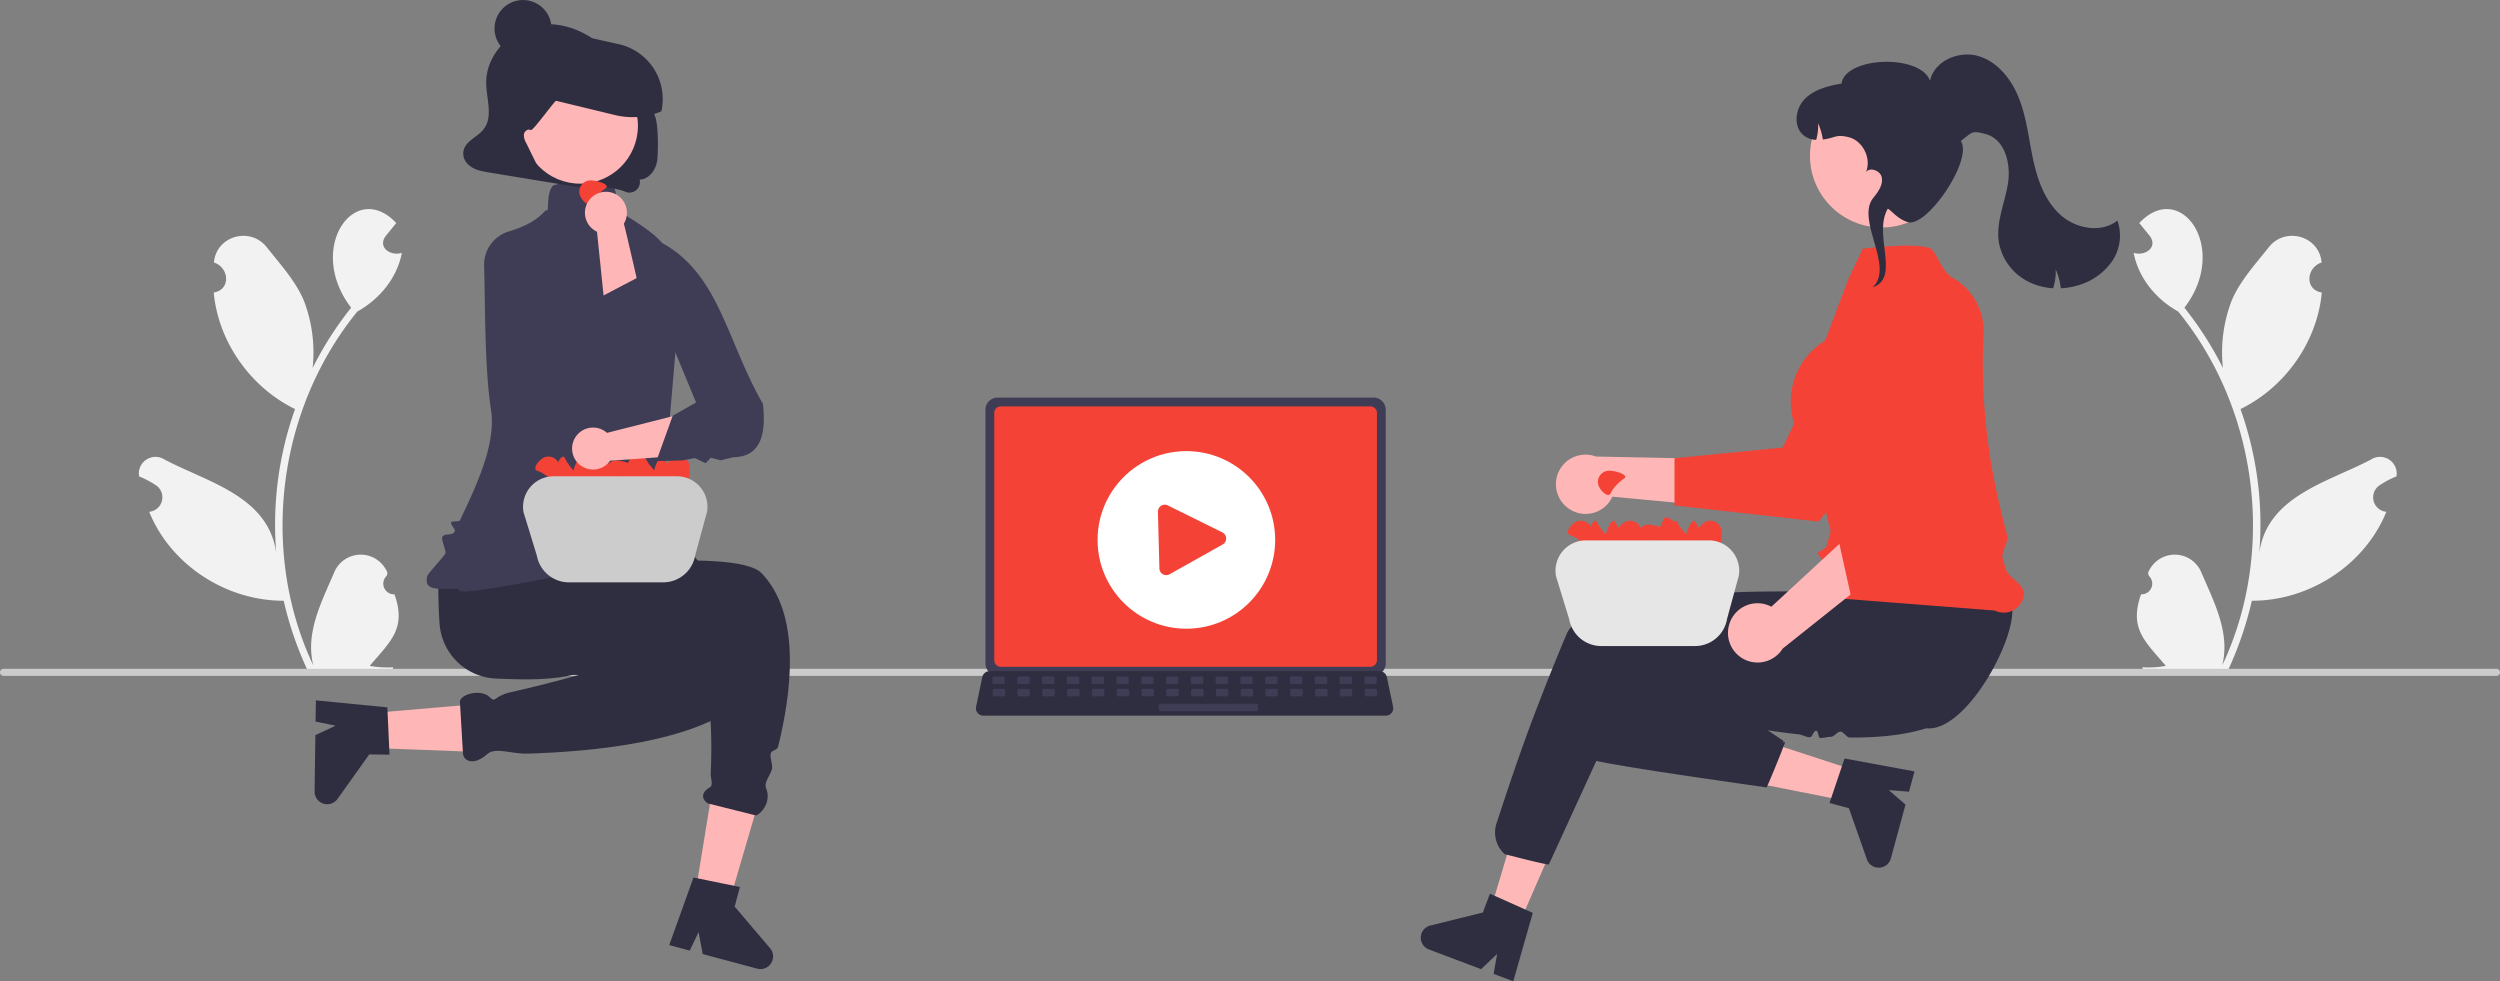 <svg data-name="Layer 1" height="331.552" viewBox="0 0 844.67 331.552" width="844.67"
    xmlns="http://www.w3.org/2000/svg">
    <rect x="0" y="0" width="844.67" height="331.552" fill="#808080" stroke="none"/>
    <path
        d="M310.953,485.024a3.613,3.613,0,0,1-2.619-6.263c.091-.362.156-.622.248-.984a9.707,9.707,0,0,0-17.997-.17c-4.282,10.023-9.825,20.4-7.068,31.44-18.206-38.585-12.015-86.582,14.891-119.58,7.437-4.097,13.465-11.376,15.034-19.827-3.681,1.247-8.27-1.747-5.502-5.624,1.2-1.482,2.411-2.952,3.61-4.434-13.982-14.89-30.641,8.512-15.251,28.609a115.847,115.847,0,0,0-13.011,20.352,48.709,48.709,0,0,0-2.908-22.624c-2.783-6.715-8.001-12.37-12.595-18.175-5.586-7.073-17.083-3.81-17.835,5.166,5.155,1.694,5.825,9.141-.072,10.16,1.545,16.698,12.453,32.043,27.478,39.366a116.299,116.299,0,0,0-6.355,48.611c-2.652-19.25-23.316-23.921-37.759-31.572a5.626,5.626,0,0,0-8.58,5.699,32.495,32.495,0,0,1,5.696,3.005,4.911,4.911,0,0,1-2.282,8.965c7.28,18.018,26.102,30.117,45.434,30.049a119.563,119.563,0,0,0,8.032,23.447H310.234c.103-.319.195-.648.288-.967a32.598,32.598,0,0,1-7.939-.473c7.026-8.319,12.46-12.563,8.371-24.177Z"
        fill="#f2f2f2" transform="translate(-177.665 -284.224)" />
    <path
        d="M901.054,485.024a3.613,3.613,0,0,0,2.619-6.263c-.091-.362-.156-.622-.248-.984a9.707,9.707,0,0,1,17.997-.17c4.282,10.023,9.825,20.4,7.068,31.44,18.206-38.585,12.015-86.582-14.891-119.58-7.437-4.097-13.465-11.376-15.034-19.827,3.681,1.247,8.27-1.747,5.502-5.624-1.2-1.482-2.411-2.952-3.61-4.434,13.982-14.89,30.641,8.512,15.251,28.609a115.847,115.847,0,0,1,13.011,20.352,48.709,48.709,0,0,1,2.908-22.624c2.783-6.715,8.001-12.37,12.595-18.175,5.586-7.073,17.083-3.81,17.835,5.166-5.155,1.694-5.825,9.141.072,10.16-1.545,16.698-12.453,32.043-27.478,39.366a116.299,116.299,0,0,1,6.355,48.611c2.652-19.25,23.316-23.921,37.759-31.572a5.626,5.626,0,0,1,8.58,5.699A32.495,32.495,0,0,0,981.648,448.18a4.911,4.911,0,0,0,2.282,8.965c-7.28,18.018-26.102,30.117-45.434,30.049a119.562,119.562,0,0,1-8.032,23.447H901.773c-.103-.319-.195-.648-.288-.967a32.598,32.598,0,0,0,7.939-.473c-7.026-8.319-12.46-12.563-8.371-24.177Z"
        fill="#f2f2f2" transform="translate(-177.665 -284.224)" />
    <path
        d="M177.665,511.387a1.186,1.186,0,0,0,1.19,1.19h842.29a1.19,1.19,0,0,0,0-2.38H178.855A1.187,1.187,0,0,0,177.665,511.387Z"
        fill="#ccc" transform="translate(-177.665 -284.224)" />
    <path
        d="M326.17,494.865c-.399-5.847-.401-11.429-.516-15.733-.233-8.766,18.673-8.141,28.839-8.411l36.913-1.75c10.166-.27,18.627,6.642,18.86,15.408s-7.848,16.118-18.014,16.389c-14.932,12.961-26.514,13.592-46.998,12.725A19.981,19.981,0,0,1,326.17,494.865Z"
        fill="#2f2e41" transform="translate(-177.665 -284.224)" />
    <polygon fill="#ffb6b6"
        points="233.382 311.33 243.958 313.058 255.656 273.087 240.047 270.537 233.382 311.33" />
    <path
        d="M415.25,512.207c-19.719,4.849-34.279-.612-46.272.096C362.161,500.8,340.4,486.189,352.273,480.039c6.612-3.425,73.828-11.321,82.652-2.208,12.424,12.831,10.689,36.168,6.575,54.659q-.165.74-.334,1.47-.313,1.346-.639,2.652c-.274,1.097-2.166,1.079-2.449,2.126-.398,1.478.811,3.994.409,5.354-.689,2.33-2.772,4.521-2.007,6.377,2.109,5.119-2.246,9.098-3.401,9.269l-16-4c-1.13-.266-3.781-3.074.457-5.539,1.2-.698.187-2.983.265-4.735.048-1.077.091-2.212.124-3.393.044-1.569.072-3.218.075-4.915C418.015,528.782,417.431,519.222,415.25,512.207Z"
        fill="#2f2e41" transform="translate(-177.665 -284.224)" />
    <path
        d="M411.973,580.704l15.683,3.212L425.885,590.529l11.962,14.065a4.277,4.277,0,0,1-4.364,6.902l-18.377-4.921-1.416-7.39-2.988,6.211-6.929-1.855Z"
        fill="#2f2e41" transform="translate(-177.665 -284.224)" />
    <polygon fill="#ffb6b6"
        points="116.249 241.73 117.164 252.407 158.783 253.959 157.432 238.2 116.249 241.73" />
    <path
        d="M395.163,504.712c-18.189-6.661-24.99-22.897-30.837-39.935,9.483-9.427,22.538-23.561,31.409-13.556,4.94,5.572,44.25,53.361,37.577,64.148-10.268,16.597-43.775,21.699-69.035,23.12q-2.317.13-4.534.221-2.036.084-3.97.14c-5.218.151-10.716-2.268-13.418.116-4.868,4.297-8.114,2.225-8.274-.228l-1-17c-.729-2.735,6.938-5.027,10-2,2.2,2.175,1.261-.297,7.036-1.613C364.076,514.944,383.387,510.004,395.163,504.712Z"
        fill="#2f2e41" transform="translate(-177.665 -284.224)" />
    <path
        d="M308.539,523.215l.727,15.992-6.846-.097-10.707,15.042a4.277,4.277,0,0,1-7.76-2.54l.27-19.022,6.818-3.183-6.753-1.376.102-7.172Z"
        fill="#2f2e41" transform="translate(-177.665 -284.224)" />
    <path
        d="M332.691,483.711a.501.501,0,0,1,.016-.519c-6.142-.228-12.239,1.179-10.628-4.453.23-.805,5.758-6.688,6.08-7.57.28-.766-1.418-4.612-1.08-5.43.661-1.603,3.432-.25,4.254-2.025.289-.625-1.556-2.333-1.254-2.975.284-.604,2.716-.142,3.009-.761,5.502-11.625,12.251-25.651,10.476-37.236-2.249-14.682-1.907-35.517-2.342-48.693a11.758,11.758,0,0,1,8.506-11.68c4.013-1.167,8.824-3.223,12.017-6.782.835-.931.936.739,1.043-1.532.13-2.765.265-5.625,1.741-7.102l.064-.064.086-.029c6.216-2.07,16.711-.731,19.831-.01l.135.032.084.111c1.29,1.702,1.219,4.426,1.15,7.059-.062,2.37-.12.793.93,1.468q1.219.784,2.343,1.499c9.238,5.892,13.875,8.851,17.272,18.476a19.191,19.191,0,0,1,1.18,8.788c-1.212,9.632-6.359,80.231-8.42,82.693-.535.639.855,1.749,1.431,2.577.826,1.189-1.798,2.216-2.209,3.002-.28.535-1.003.785-2.277.785C391.329,473.338,334.088,486.321,332.691,483.711Zm.658-.099Z"
        fill="#3f3d56" transform="translate(-177.665 -284.224)" />
    <path
        d="M372.75,444.19c1.788,1.123-1.712,3.823-3.823,3.823a3.823,3.823,0,0,1-3.823-3.823c0-2.111,2.369-7.128,3.345-5.256C368.716,439.445,370.417,442.725,372.75,444.19Z"
        fill="#f44336" transform="translate(-177.665 -284.224)" />
    <path
        d="M378.962,444.19c1.788,1.123-1.712,3.823-3.823,3.823a3.823,3.823,0,0,1-3.823-3.823c0-2.111,2.369-7.128,3.345-5.256C374.928,439.445,376.629,442.725,378.962,444.19Z"
        fill="#f44336" transform="translate(-177.665 -284.224)" />
    <path
        d="M375.993,443.332c-2.023-.606.631-4.141,2.666-4.703a3.823,3.823,0,0,1,4.703,2.666c.562,2.035-.384,7.502-1.824,5.958C381.146,446.831,378.632,444.122,375.993,443.332Z"
        fill="#f44336" transform="translate(-177.665 -284.224)" />
    <path
        d="M399.988,444.19c1.788,1.123-1.712,3.823-3.823,3.823a3.823,3.823,0,0,1-3.823-3.823c0-2.111,2.369-7.128,3.345-5.256C395.954,439.445,397.654,442.725,399.988,444.19Z"
        fill="#f44336" transform="translate(-177.665 -284.224)" />
    <path
        d="M406.2,444.19c1.788,1.123-1.712,3.823-3.823,3.823a3.823,3.823,0,0,1-3.823-3.823c0-2.111,2.369-7.128,3.345-5.256C402.166,439.445,403.866,442.725,406.2,444.19Z"
        fill="#f44336" transform="translate(-177.665 -284.224)" />
    <path
        d="M403.231,443.332c-2.023-.606.631-4.141,2.666-4.703a3.823,3.823,0,0,1,4.703,2.666c.562,2.035-.384,7.502-1.824,5.958C408.383,446.831,405.87,444.122,403.231,443.332Z"
        fill="#f44336" transform="translate(-177.665 -284.224)" />
    <path
        d="M359.268,443.332c-2.023-.606.631-4.141,2.666-4.703a3.823,3.823,0,0,1,4.703,2.666c.562,2.035-.384,7.502-1.824,5.958C364.421,446.831,361.907,444.122,359.268,443.332Z"
        fill="#f44336" transform="translate(-177.665 -284.224)" />
    <path
        d="M386.454,447.418c-.855,1.93-4.029-1.147-4.331-3.236a3.823,3.823,0,0,1,3.236-4.331c2.09-.302,7.394,1.324,5.681,2.558C390.572,442.746,387.569,444.899,386.454,447.418Z"
        fill="#f44336" transform="translate(-177.665 -284.224)" />
    <path
        d="M393.783,441.016c.509-2.049,4.166.434,4.824,2.441a3.823,3.823,0,0,1-2.44,4.824c-2.006.658-7.512-.028-6.037-1.54C390.532,446.328,393.118,443.69,393.783,441.016Z"
        fill="#f44336" transform="translate(-177.665 -284.224)" />
    <path
        d="M390.916,438.149c.509-2.049,4.166.434,4.824,2.441a3.823,3.823,0,0,1-2.441,4.824c-2.006.658-7.512-.028-6.037-1.54C387.665,443.461,390.251,440.822,390.916,438.149Z"
        fill="#f44336" transform="translate(-177.665 -284.224)" />
    <path
        d="M354.557,457.314l4.491,14.642A11.045,11.045,0,0,0,369.906,480.985h31.774a11.005,11.005,0,0,0,10.896-9.246l.011-.048,3.978-14.577a10.313,10.313,0,0,0-10.18-11.968H364.702a10.313,10.313,0,0,0-10.145,12.168Z"
        fill="#ccc" transform="translate(-177.665 -284.224)" />
    <path
        d="M382.751,430.475l27.549-6.986,4.282,14.175s-29.639,2.195-30.747,2.205a7.089,7.089,0,1,1-1.085-9.394Z"
        fill="#ffb6b6" transform="translate(-177.665 -284.224)" />
    <path
        d="M401.136,366.195c19.643,10.497,22.251,33.896,34.303,54.461,1.054,9.509-.297,17.866-9.863,18.035l-4.497,1.047-3.272-.868-1.728,1.868-3.661-1.744-4.228.809-8.765.202,5.53-15.318,7.886-4.48-9.321-22.548Z"
        fill="#3f3d56" transform="translate(-177.665 -284.224)" />
    <path
        d="M341.105,327.84c3.205-4.168.935-10.132.832-15.415-.193-9.858,8.515-18.535,17.971-19.818,9.456-1.283,18.884,3.671,25.115,11.017,6.108,7.202,10.691,10.977,13.998,19.961,1.109,3.013,1.077,11.588.692,14.812-.385,3.225-2.825,6.472-5.953,6.497a3.532,3.532,0,0,1-4.675,4.171c-5.445-2.374-16.576-1.693-16.576-1.693q-14.807-2.437-29.614-4.874c-2.529-.416-5.15-.867-7.085-2.749a5.108,5.108,0,0,1-1.622-3.95C334.446,331.979,338.896,330.714,341.105,327.84Z"
        fill="#2f2e41" transform="translate(-177.665 -284.224)" />
    <circle cx="195.994" cy="42.514" fill="#ffb6b6" r="19.537" />
    <path
        d="M385.456,323.097l-25.56-6.189a4.343,4.343,0,0,1-3.249-5.114,18.852,18.852,0,0,1,22.509-14.341l7.569,1.695A19.003,19.003,0,0,1,401.116,321.844l0,0-.159.066a25.001,25.001,0,0,1-15.067,1.288C385.746,323.165,385.6,323.132,385.456,323.097Z"
        fill="#2f2e41" transform="translate(-177.665 -284.224)" />
    <path
        d="M360.18,342.195l-4.756-9.713a4.884,4.884,0,0,1-.73-2.952c.191-1.014,1.381-1.88,2.267-1.35.822.491,8.808-11.179,9.742-10.967.968.22,1.574-1.001,1.803-1.967.869-3.661-2.998-.387-3.193-4.144s-4.721-1.578-7.682-3.9-7.625-2.613-10.356-.025c-2.025,1.919-2.626,4.866-3.032,7.626a127.262,127.262,0,0,0-1.355,19.345c.01,1.59.151,3.396,1.391,4.391a5.518,5.518,0,0,0,2.335.902l10.174,2.226"
        fill="#2f2e41" transform="translate(-177.665 -284.224)" />
    <circle cx="176.711" cy="9.63" fill="#2f2e41" r="9.628" />
    <path
        d="M510.617,422.667v85.704a4.122,4.122,0,0,0,4.119,4.119H641.74a4.122,4.122,0,0,0,4.119-4.119v-85.704a4.124,4.124,0,0,0-4.119-4.115H514.736A4.124,4.124,0,0,0,510.617,422.667Z"
        fill="#3f3d56" transform="translate(-177.665 -284.224)" />
    <path
        d="M513.596,423.733v83.58a2.205,2.205,0,0,0,2.201,2.201H640.683a2.205,2.205,0,0,0,2.201-2.201V423.733a2.206,2.206,0,0,0-2.201-2.206H515.797A2.206,2.206,0,0,0,513.596,423.733Z"
        fill="#f44336" transform="translate(-177.665 -284.224)" />
    <path
        d="M507.96,525.085a2.47,2.47,0,0,0,1.943.93H645.896a2.502,2.502,0,0,0,2.446-3.016l-2.111-10.027a2.507,2.507,0,0,0-1.558-1.818,2.425,2.425,0,0,0-.888-.168H512.006a2.425,2.425,0,0,0-.888.168,2.507,2.507,0,0,0-1.558,1.818l-2.111,10.027A2.5,2.5,0,0,0,507.96,525.085Z"
        fill="#2f2e41" transform="translate(-177.665 -284.224)" />
    <rect fill="#3f3d56" height="2.513" rx="0.488"
        transform="translate(1103.784 743.874) rotate(-180)" width="4.188" x="638.63"
        y="512.793" />
    <rect fill="#3f3d56" height="2.513" rx="0.488"
        transform="translate(1087.03 743.874) rotate(-180)" width="4.188" x="630.253"
        y="512.793" />
    <rect fill="#3f3d56" height="2.513" rx="0.488"
        transform="translate(1070.276 743.874) rotate(-180)" width="4.188" x="621.876"
        y="512.793" />
    <rect fill="#3f3d56" height="2.513" rx="0.488"
        transform="translate(1053.522 743.874) rotate(-180)" width="4.188" x="613.499"
        y="512.793" />
    <rect fill="#3f3d56" height="2.513" rx="0.488"
        transform="translate(1036.769 743.874) rotate(-180)" width="4.188" x="605.123"
        y="512.793" />
    <rect fill="#3f3d56" height="2.513" rx="0.488"
        transform="translate(1020.015 743.874) rotate(-180)" width="4.188" x="596.746"
        y="512.793" />
    <rect fill="#3f3d56" height="2.513" rx="0.488"
        transform="translate(1003.261 743.874) rotate(-180)" width="4.188" x="588.369"
        y="512.793" />
    <rect fill="#3f3d56" height="2.513" rx="0.488"
        transform="translate(986.507 743.874) rotate(-180)" width="4.188" x="579.992"
        y="512.793" />
    <rect fill="#3f3d56" height="2.513" rx="0.488"
        transform="translate(969.753 743.874) rotate(-180)" width="4.188" x="571.615"
        y="512.793" />
    <rect fill="#3f3d56" height="2.513" rx="0.488"
        transform="translate(952.999 743.874) rotate(-180)" width="4.188" x="563.238"
        y="512.793" />
    <rect fill="#3f3d56" height="2.513" rx="0.488"
        transform="translate(936.245 743.874) rotate(-180)" width="4.188" x="554.861"
        y="512.793" />
    <rect fill="#3f3d56" height="2.513" rx="0.488"
        transform="translate(919.491 743.874) rotate(-180)" width="4.188" x="546.484"
        y="512.793" />
    <rect fill="#3f3d56" height="2.513" rx="0.488"
        transform="translate(902.737 743.874) rotate(-180)" width="4.188" x="538.107"
        y="512.793" />
    <rect fill="#3f3d56" height="2.513" rx="0.488"
        transform="translate(885.983 743.874) rotate(-180)" width="4.188" x="529.73"
        y="512.793" />
    <rect fill="#3f3d56" height="2.513" rx="0.488"
        transform="translate(869.229 743.874) rotate(-180)" width="4.188" x="521.353"
        y="512.793" />
    <rect fill="#3f3d56" height="2.513" rx="0.488"
        transform="translate(852.475 743.874) rotate(-180)" width="4.188" x="512.976"
        y="512.793" />
    <rect fill="#3f3d56" height="2.513" rx="0.488"
        transform="translate(1103.982 752.251) rotate(-180)" width="4.188" x="638.729"
        y="516.981" />
    <rect fill="#3f3d56" height="2.513" rx="0.488"
        transform="translate(1087.228 752.251) rotate(-180)" width="4.188" x="630.352"
        y="516.981" />
    <rect fill="#3f3d56" height="2.513" rx="0.488"
        transform="translate(1070.474 752.251) rotate(-180)" width="4.188" x="621.975"
        y="516.981" />
    <rect fill="#3f3d56" height="2.513" rx="0.488"
        transform="translate(1053.72 752.251) rotate(-180)" width="4.188" x="613.598"
        y="516.981" />
    <rect fill="#3f3d56" height="2.513" rx="0.488"
        transform="translate(1036.966 752.251) rotate(-180)" width="4.188" x="605.221"
        y="516.981" />
    <rect fill="#3f3d56" height="2.513" rx="0.488"
        transform="translate(1020.213 752.251) rotate(-180)" width="4.188" x="596.845"
        y="516.981" />
    <rect fill="#3f3d56" height="2.513" rx="0.488"
        transform="translate(1003.459 752.251) rotate(-180)" width="4.188" x="588.468"
        y="516.981" />
    <rect fill="#3f3d56" height="2.513" rx="0.488"
        transform="translate(986.705 752.251) rotate(-180)" width="4.188" x="580.091"
        y="516.981" />
    <rect fill="#3f3d56" height="2.513" rx="0.488"
        transform="translate(969.951 752.251) rotate(-180)" width="4.188" x="571.714"
        y="516.981" />
    <rect fill="#3f3d56" height="2.513" rx="0.488"
        transform="translate(953.197 752.251) rotate(-180)" width="4.188" x="563.337"
        y="516.981" />
    <rect fill="#3f3d56" height="2.513" rx="0.488"
        transform="translate(936.443 752.251) rotate(-180)" width="4.188" x="554.96"
        y="516.981" />
    <rect fill="#3f3d56" height="2.513" rx="0.488"
        transform="translate(919.689 752.251) rotate(-180)" width="4.188" x="546.583"
        y="516.981" />
    <rect fill="#3f3d56" height="2.513" rx="0.488"
        transform="translate(902.935 752.251) rotate(-180)" width="4.188" x="538.206"
        y="516.981" />
    <rect fill="#3f3d56" height="2.513" rx="0.488"
        transform="translate(886.181 752.251) rotate(-180)" width="4.188" x="529.829"
        y="516.981" />
    <rect fill="#3f3d56" height="2.513" rx="0.488"
        transform="translate(869.427 752.251) rotate(-180)" width="4.188" x="521.452"
        y="516.981" />
    <rect fill="#3f3d56" height="2.513" rx="0.488"
        transform="translate(852.673 752.251) rotate(-180)" width="4.188" x="513.075"
        y="516.981" />
    <rect fill="#3f3d56" height="2.513" rx="0.488"
        transform="translate(994.244 762.304) rotate(-180)" width="33.508" x="569.2"
        y="522.007" />
    <circle cx="400.838" cy="182.418" fill="#fff" r="30" />
    <path
        d="M571.768,478.541a2.319,2.319,0,0,1-1.126-.262,2.289,2.289,0,0,1-1.254-2.001L568.893,457.126a2.319,2.319,0,0,1,3.511-2.049l18.414,9.107a2.319,2.319,0,0,1,.101,3.914L572.999,478.142A2.308,2.308,0,0,1,571.768,478.541Z"
        fill="#f44336" transform="translate(-177.665 -284.224)" />
    <polygon fill="#ffb8b8"
        points="512.525 313.828 502.965 309.565 514.88 269.765 528.989 276.057 512.525 313.828" />
    <path
        d="M693.033,591.529,682.69,586.906l-1.622-.727-2.391,6.35-17.756,4.407a4.239,4.239,0,0,0-.478,8.082l17.641,6.655,5.407-5.133-1.181,6.727,6.644,2.508,6.593-23.121Z"
        fill="#2f2e41" transform="translate(-177.665 -284.224)" />
    <path
        d="M707.736,456.103a9.948,9.948,0,0,0,14.702-4.067l35.198,3.292-8.641-16.211-32.1-.641a10.002,10.002,0,0,0-9.159,17.627Z"
        fill="#ffb6b6" transform="translate(-177.665 -284.224)" />
    <path
        d="M743.426,454.994l48.707,5.461.168-.215c.321-.411,32.192-41.207,37.547-50.918a29.362,29.362,0,0,0,3.4-19.231l-.037-.162-.127-.107a14.9,14.9,0,0,0-18.632-.409,105.543,105.543,0,0,0-30.458,37.635L779.967,435.435l-36.541,3.604Z"
        fill="#f44336" transform="translate(-177.665 -284.224)" />
    <path
        d="M852.639,480.373l1.407,3.175c.439,2.922,2.144.015,1.994,2.493,7.247,5.969-12.617,45.87-27.543,44.246-6.92,2.174-15.077,3.061-23.603,3.121q-1.242.011-2.494-.003c-.532-.006-2.166-1.98-2.7-1.992-1.604-.036-2.115,1.867-3.73,1.781-1.277-.067-3.629,1.021-3.834-.243-.443-2.724-1.268-2.107-2.242-.179-.676,1.337-2.981-.273-4.461-.432-8.548-.919-16.82-2.319-23.971-3.757-2.662-.528-5.165-1.067-7.469-1.591-4.363-.982-8.012-1.9-10.655-2.598-2.977-.778-4.672-1.281-4.672-1.281l-21.234,17.275-16.453,35.898c-1.266.115-14.958-3.49-14.958-3.49a9.878,9.878,0,0,1-2.594-10.774c.838-2.508,6.771-21.05,12.978-37.24,1.84-4.806,3.744-9.683,5.704-14.534,1.605-3.984,3.241-7.953,4.896-11.866,2.877-6.786,16.778-10.445,33.146-12.365.833-.095,1.67-.189,2.513-.279,8.341-.878,17.191-1.331,25.468-1.541,4.143-.105,8.142-.145,11.861-.15q1.802,0,3.505.01h.005c3.066.015,5.888.06,8.371.11.484.01.952.025,1.411.035h.005c.309.005.613.015.912.02,5.43.14,8.76.309,8.76.309l-.273-9.459,1.829-2.716.249-1.944v-.005l.03-.244.204-.005,3.59-.07,30.175-.588,12.852-.545Z"
        fill="#2f2e41" transform="translate(-177.665 -284.224)" />
    <polygon fill="#ffb8b8"
        points="629.09 261.091 625.757 271.013 585.004 262.939 589.924 248.295 629.09 261.091" />
    <path
        d="M799.992,543.105l-3.618,10.736-.569,1.684,6.548,1.776,6.076,17.256a4.239,4.239,0,0,0,8.091-.293l4.947-18.194-5.624-4.894,6.809.535,1.865-6.853-23.643-4.363Z"
        fill="#2f2e41" transform="translate(-177.665 -284.224)" />
    <path
        d="M780.268,534.561c-.462,1.303.902-.489.409.802-1.899,5.006-5.431,13.536-6.124,14.914-.27-.053-51.517-7.183-58.428-9.193l10.655-27.017,1.196-3.029,17.651,6.293,6.046,5.17,13.201,1.692Z"
        fill="#2f2e41" transform="translate(-177.665 -284.224)" />
    <circle cx="635.776" cy="52.618" fill="#ffb6b6" r="24.244" />
    <path
        d="M721.515,465.845c1.781,1.118-1.705,3.808-3.808,3.808a3.808,3.808,0,0,1-3.808-3.808c0-2.103,2.36-7.101,3.332-5.236C717.496,461.118,719.19,464.386,721.515,465.845Z"
        fill="#f44336" transform="translate(-177.665 -284.224)" />
    <path
        d="M727.703,465.845c1.781,1.118-1.705,3.808-3.808,3.808a3.808,3.808,0,0,1-3.808-3.808c0-2.103,2.36-7.101,3.332-5.236C723.684,461.118,725.379,464.386,727.703,465.845Z"
        fill="#f44336" transform="translate(-177.665 -284.224)" />
    <path
        d="M724.745,464.991c-2.015-.603.629-4.125,2.656-4.685a3.808,3.808,0,0,1,4.685,2.656c.56,2.027-.383,7.473-1.817,5.935C729.878,468.476,727.375,465.778,724.745,464.991Z"
        fill="#f44336" transform="translate(-177.665 -284.224)" />
    <path
        d="M748.649,465.845c1.781,1.118-1.705,3.808-3.808,3.808a3.808,3.808,0,0,1-3.808-3.808c0-2.103,2.36-7.101,3.332-5.236C744.63,461.118,746.324,464.386,748.649,465.845Z"
        fill="#f44336" transform="translate(-177.665 -284.224)" />
    <path
        d="M754.837,465.845c1.781,1.118-1.705,3.808-3.808,3.808a3.808,3.808,0,0,1-3.808-3.808c0-2.103,2.36-7.101,3.332-5.236C750.819,461.118,752.513,464.386,754.837,465.845Z"
        fill="#f44336" transform="translate(-177.665 -284.224)" />
    <path
        d="M751.88,464.991c-2.015-.603.629-4.125,2.656-4.685a3.808,3.808,0,0,1,4.685,2.656c.56,2.027-.383,7.473-1.817,5.935C757.013,468.476,754.509,465.778,751.88,464.991Z"
        fill="#f44336" transform="translate(-177.665 -284.224)" />
    <path
        d="M708.084,464.991c-2.015-.603.629-4.125,2.656-4.685a3.808,3.808,0,0,1,4.685,2.656c.56,2.027-.383,7.473-1.817,5.935C713.217,468.476,710.713,465.778,708.084,464.991Z"
        fill="#f44336" transform="translate(-177.665 -284.224)" />
    <path
        d="M735.166,469.061c-.852,1.923-4.013-1.142-4.314-3.224a3.808,3.808,0,0,1,3.224-4.314c2.082-.301,7.366,1.319,5.66,2.548C739.269,464.406,736.277,466.551,735.166,469.061Z"
        fill="#f44336" transform="translate(-177.665 -284.224)" />
    <path
        d="M742.468,462.683c.507-2.041,4.15.433,4.806,2.431a3.808,3.808,0,0,1-2.431,4.806c-1.998.656-7.483-.028-6.014-1.534C739.229,467.975,741.806,465.347,742.468,462.683Z"
        fill="#f44336" transform="translate(-177.665 -284.224)" />
    <path
        d="M739.611,459.827c.507-2.041,4.15.433,4.806,2.431a3.808,3.808,0,0,1-2.431,4.806c-1.998.656-7.483-.028-6.014-1.534C736.373,465.119,738.949,462.49,739.611,459.827Z"
        fill="#f44336" transform="translate(-177.665 -284.224)" />
    <path
        d="M721.895,450.834c-.852,1.923-4.013-1.142-4.314-3.224a3.808,3.808,0,0,1,3.224-4.314c2.082-.301,7.366,1.319,5.66,2.548C725.998,446.179,723.007,448.324,721.895,450.834Z"
        fill="#f44336" transform="translate(-177.665 -284.224)" />
    <path
        d="M703.391,478.919l4.474,14.587a11.003,11.003,0,0,0,10.817,8.995h31.653a10.964,10.964,0,0,0,10.855-9.211l.01-.048,3.963-14.522a10.274,10.274,0,0,0-10.141-11.922H713.497a10.274,10.274,0,0,0-10.106,12.122Z"
        fill="#e6e6e6" transform="translate(-177.665 -284.224)" />
    <path
        d="M807.012,368.277s17.486-2.262,22.814-.131c1.896.758,3.791,7.721,7.346,9.795q.097.056.193.111a20.789,20.789,0,0,1,10.502,18.903,203.044,203.044,0,0,0,3.92,51.153q.378,1.869.796,3.786.492,2.252,1.042,4.575,1.027,4.333,2.268,8.939c.431,1.599-2.109,5.718-1.637,7.372q.476,1.666.98,3.372c1.01,3.414,5.098,4.456,6.289,8.125a6.855,6.855,0,0,1-9.9,6.223l-61.793-4.818,5.88-9.115-3.989-5.484,2.992-1.994,1.496-5.484-4.729-18.474-6.775-15.529a24.134,24.134,0,0,1,9.609-30.287l0,0,7.76-20.556Z"
        fill="#f44336" transform="translate(-177.665 -284.224)" />
    <path
        d="M762.004,494.915a9.948,9.948,0,0,1,14.149-5.699l25.962-23.993,2.981,18.127-25.111,20.005a10.002,10.002,0,0,1-17.982-8.44Z"
        fill="#ffb6b6" transform="translate(-177.665 -284.224)" />
    <path
        d="M803.15,486.115l37.932-27.995.127.002c-.043-.519-4.387-52.106-7.058-62.869a29.362,29.362,0,0,0-10.575-16.419l-.137-.094-.166.008a14.9,14.9,0,0,0-13.946,12.362,105.543,105.543,0,0,0,3.232,48.308l2.744,8.89-17.099,15.473Z"
        fill="#f44336" transform="translate(-177.665 -284.224)" />
    <path
        d="M891.248,372.517a21.025,21.025,0,0,1-11.557,8.137,24.175,24.175,0,0,1-5.754.977,21.754,21.754,0,0,0-1.71-6.392,17.96,17.96,0,0,1-.887,6.377,21.374,21.374,0,0,1-8.411-2.254,18.535,18.535,0,0,1-9.917-13.302c-1.027-6.631,1.979-13.143,3.066-19.764,1.092-6.621-.957-15.008-7.439-16.748-4.936-1.326-4.383-.753-8.486,2.294,4.268,6.311-11.497,29.439-17.949,27.422-3.648-1.14-5.983-4.487-6.736-4.487-5.071,8.735,4.477,23.454-5.145,26.51l.793-.793c5.809-7.145-6.332-22.267-.524-29.412,1.62-1.999,3.346-4.368,2.867-6.895-.454-2.403-4.268-3.675-5.385-1.7,2.009-4.602-.957-10.745-5.868-11.926-4.363-1.052-4.283.244-8.661.808a21.725,21.725,0,0,0-1.591-5.489,17.812,17.812,0,0,1-.653,5.594,7.024,7.024,0,0,1-4.248-1.536c-3.57-2.877-2.847-8.92.339-12.215,3.191-3.296,7.933-4.482,12.455-5.25,1.315-9.155,26.572-10.109,29.92-.962,1.426-6.831,9.977-10.376,16.623-8.257s11.258,8.326,13.686,14.868c2.428,6.537,3.106,13.572,4.602,20.382s4.024,13.746,9.229,18.388c5.205,4.637,13.686,6.173,19.171,1.865A15.353,15.353,0,0,1,891.248,372.517Z"
        fill="#2f2e41" transform="translate(-177.665 -284.224)" />
    <path
        d="M377.75,352.786c-.855,1.93-4.029-1.147-4.331-3.236a3.823,3.823,0,0,1,3.236-4.331c2.09-.302,7.394,1.324,5.681,2.558C381.869,348.114,378.866,350.267,377.75,352.786Z"
        fill="#f44336" transform="translate(-177.665 -284.224)" />
    <path
        d="M379.375,362.525l3.03,29.41,14.211,3.117s-7.755-34.218-8.183-35.24a7.089,7.089,0,1,0-9.059,2.713Z"
        fill="#ffb6b6" transform="translate(-177.665 -284.224)" />
    <path
        d="M343.708,367.14c-6.219,1.836,16.576,47.594,48.39,54.521a16.248,16.248,0,0,0,10.305-21.695l-9.372-21.92L379.604,385.092l.788,10.472-10.536-11.749-21.702-9.882Z"
        fill="#3f3d56" transform="translate(-177.665 -284.224)" />
</svg>